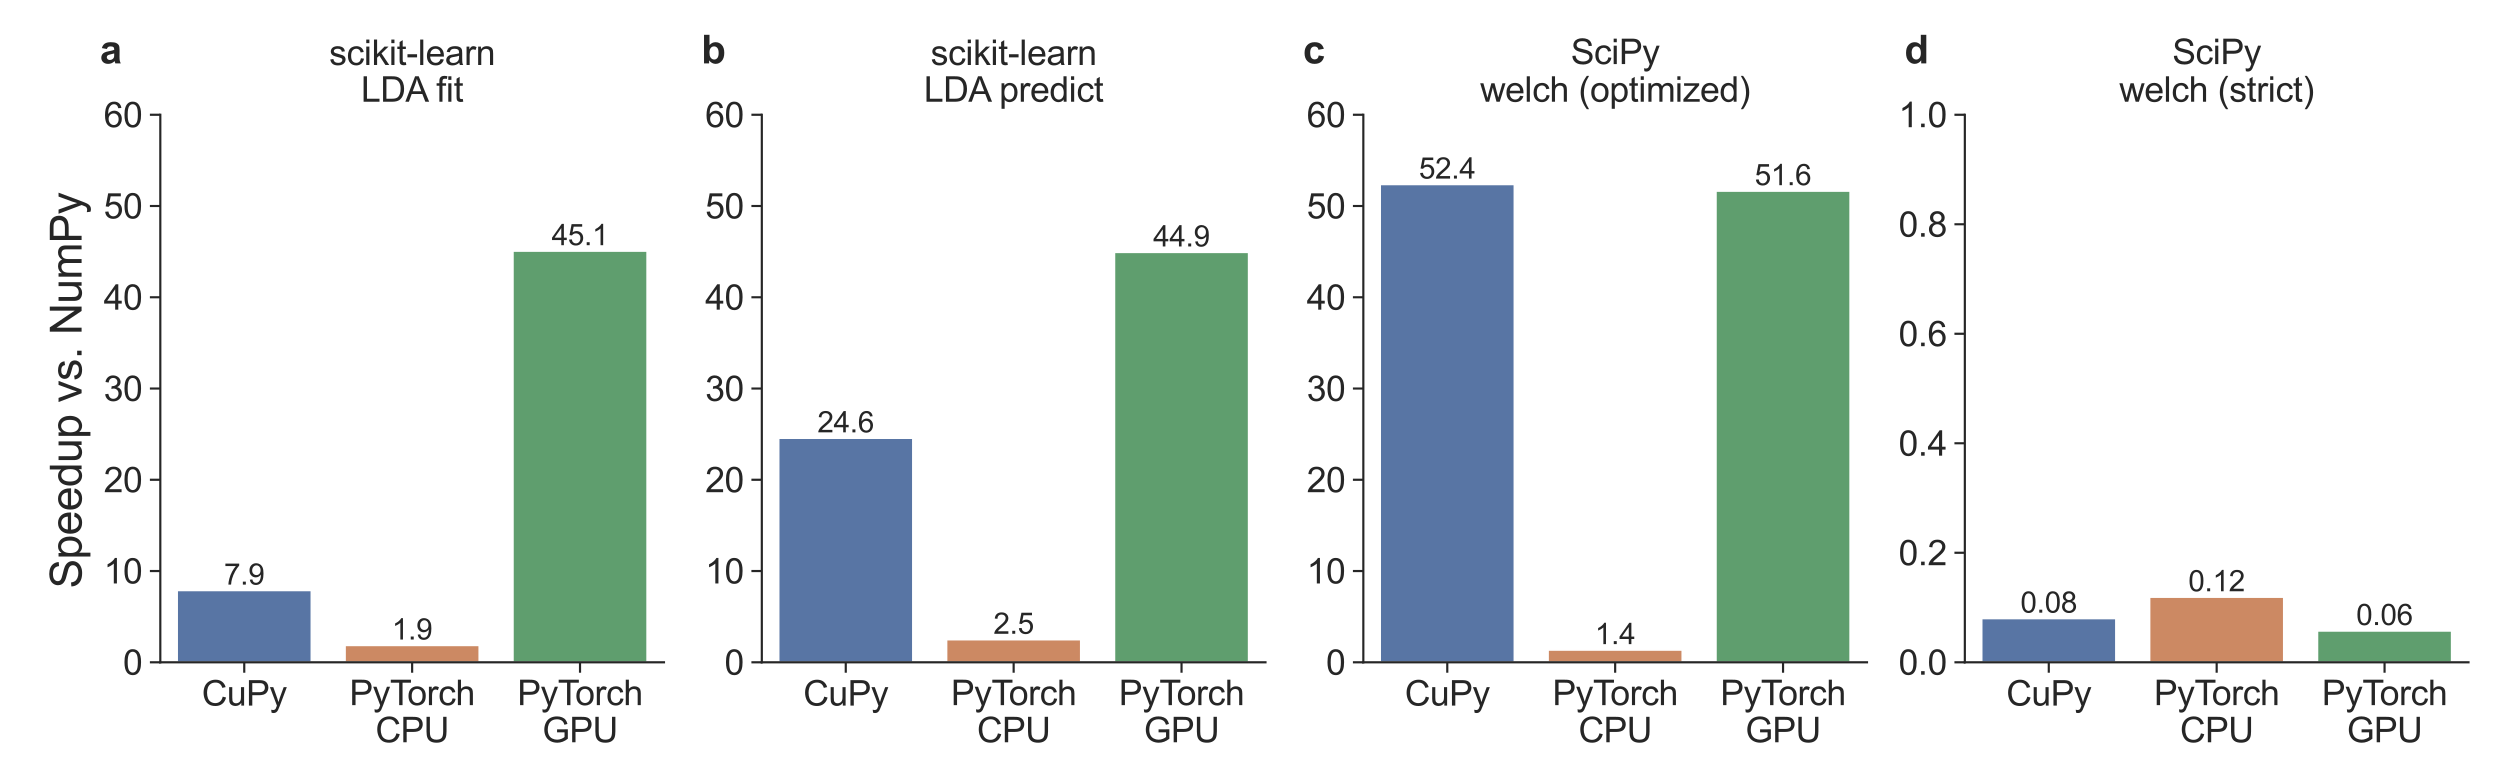 <?xml version="1.0" encoding="utf-8" standalone="no"?>
<!DOCTYPE svg PUBLIC "-//W3C//DTD SVG 1.1//EN"
  "http://www.w3.org/Graphics/SVG/1.1/DTD/svg11.dtd">
<svg xmlns:xlink="http://www.w3.org/1999/xlink" width="1152pt" height="360pt" viewBox="0 0 1152 360" xmlns="http://www.w3.org/2000/svg" version="1.1">
 <defs>
  <style type="text/css">*{stroke-linejoin: round; stroke-linecap: butt}</style>
 </defs>
 <g id="figure_1">
  <g id="patch_1">
   <path d="M 0 360 
L 1152 360 
L 1152 0 
L 0 0 
z
" style="fill: #ffffff"/>
  </g>
  <g id="axes_1">
   <g id="patch_2">
    <path d="M 73.87 305.181 
L 305.956 305.181 
L 305.956 52.879 
L 73.87 52.879 
z
" style="fill: #ffffff"/>
   </g>
   <g id="matplotlib.axis_1">
    <g id="xtick_1">
     <g id="line2d_1">
      <defs>
       <path id="ma6ff793415" d="M 0 0 
L 0 4.8 
" style="stroke: #262626"/>
      </defs>
      <g>
       <use xlink:href="#ma6ff793415" x="112.551" y="305.181" style="fill: #262626; stroke: #262626"/>
      </g>
     </g>
     <g id="text_1">
      <!-- CuPy -->
      <g style="fill: #262626" transform="translate(92.989 325.128) scale(0.16 -0.16)">
       <defs>
        <path id="ArialMT-43" d="M 3763 1606 
L 4369 1453 
Q 4178 706 3683 314 
Q 3188 -78 2472 -78 
Q 1731 -78 1267 223 
Q 803 525 561 1097 
Q 319 1669 319 2325 
Q 319 3041 592 3573 
Q 866 4106 1370 4382 
Q 1875 4659 2481 4659 
Q 3169 4659 3637 4309 
Q 4106 3959 4291 3325 
L 3694 3184 
Q 3534 3684 3231 3912 
Q 2928 4141 2469 4141 
Q 1941 4141 1586 3887 
Q 1231 3634 1087 3207 
Q 944 2781 944 2328 
Q 944 1744 1114 1308 
Q 1284 872 1643 656 
Q 2003 441 2422 441 
Q 2931 441 3284 734 
Q 3638 1028 3763 1606 
z
" transform="scale(0.016)"/>
        <path id="ArialMT-75" d="M 2597 0 
L 2597 488 
Q 2209 -75 1544 -75 
Q 1250 -75 995 37 
Q 741 150 617 320 
Q 494 491 444 738 
Q 409 903 409 1263 
L 409 3319 
L 972 3319 
L 972 1478 
Q 972 1038 1006 884 
Q 1059 663 1231 536 
Q 1403 409 1656 409 
Q 1909 409 2131 539 
Q 2353 669 2445 892 
Q 2538 1116 2538 1541 
L 2538 3319 
L 3100 3319 
L 3100 0 
L 2597 0 
z
" transform="scale(0.016)"/>
        <path id="ArialMT-50" d="M 494 0 
L 494 4581 
L 2222 4581 
Q 2678 4581 2919 4538 
Q 3256 4481 3484 4323 
Q 3713 4166 3852 3881 
Q 3991 3597 3991 3256 
Q 3991 2672 3619 2267 
Q 3247 1863 2275 1863 
L 1100 1863 
L 1100 0 
L 494 0 
z
M 1100 2403 
L 2284 2403 
Q 2872 2403 3119 2622 
Q 3366 2841 3366 3238 
Q 3366 3525 3220 3729 
Q 3075 3934 2838 4000 
Q 2684 4041 2272 4041 
L 1100 4041 
L 1100 2403 
z
" transform="scale(0.016)"/>
        <path id="ArialMT-79" d="M 397 -1278 
L 334 -750 
Q 519 -800 656 -800 
Q 844 -800 956 -737 
Q 1069 -675 1141 -563 
Q 1194 -478 1313 -144 
Q 1328 -97 1363 -6 
L 103 3319 
L 709 3319 
L 1400 1397 
Q 1534 1031 1641 628 
Q 1738 1016 1872 1384 
L 2581 3319 
L 3144 3319 
L 1881 -56 
Q 1678 -603 1566 -809 
Q 1416 -1088 1222 -1217 
Q 1028 -1347 759 -1347 
Q 597 -1347 397 -1278 
z
" transform="scale(0.016)"/>
       </defs>
       <use xlink:href="#ArialMT-43"/>
       <use xlink:href="#ArialMT-75" x="72.217"/>
       <use xlink:href="#ArialMT-50" x="127.832"/>
       <use xlink:href="#ArialMT-79" x="194.531"/>
      </g>
     </g>
    </g>
    <g id="xtick_2">
     <g id="line2d_2">
      <g>
       <use xlink:href="#ma6ff793415" x="189.913" y="305.181" style="fill: #262626; stroke: #262626"/>
      </g>
     </g>
     <g id="text_2">
      <!-- PyTorch -->
      <g style="fill: #262626" transform="translate(161.02 324.933) scale(0.16 -0.16)">
       <defs>
        <path id="ArialMT-54" d="M 1659 0 
L 1659 4041 
L 150 4041 
L 150 4581 
L 3781 4581 
L 3781 4041 
L 2266 4041 
L 2266 0 
L 1659 0 
z
" transform="scale(0.016)"/>
        <path id="ArialMT-6f" d="M 213 1659 
Q 213 2581 725 3025 
Q 1153 3394 1769 3394 
Q 2453 3394 2887 2945 
Q 3322 2497 3322 1706 
Q 3322 1066 3130 698 
Q 2938 331 2570 128 
Q 2203 -75 1769 -75 
Q 1072 -75 642 372 
Q 213 819 213 1659 
z
M 791 1659 
Q 791 1022 1069 705 
Q 1347 388 1769 388 
Q 2188 388 2466 706 
Q 2744 1025 2744 1678 
Q 2744 2294 2464 2611 
Q 2184 2928 1769 2928 
Q 1347 2928 1069 2612 
Q 791 2297 791 1659 
z
" transform="scale(0.016)"/>
        <path id="ArialMT-72" d="M 416 0 
L 416 3319 
L 922 3319 
L 922 2816 
Q 1116 3169 1280 3281 
Q 1444 3394 1641 3394 
Q 1925 3394 2219 3213 
L 2025 2691 
Q 1819 2813 1613 2813 
Q 1428 2813 1281 2702 
Q 1134 2591 1072 2394 
Q 978 2094 978 1738 
L 978 0 
L 416 0 
z
" transform="scale(0.016)"/>
        <path id="ArialMT-63" d="M 2588 1216 
L 3141 1144 
Q 3050 572 2676 248 
Q 2303 -75 1759 -75 
Q 1078 -75 664 370 
Q 250 816 250 1647 
Q 250 2184 428 2587 
Q 606 2991 970 3192 
Q 1334 3394 1763 3394 
Q 2303 3394 2647 3120 
Q 2991 2847 3088 2344 
L 2541 2259 
Q 2463 2594 2264 2762 
Q 2066 2931 1784 2931 
Q 1359 2931 1093 2626 
Q 828 2322 828 1663 
Q 828 994 1084 691 
Q 1341 388 1753 388 
Q 2084 388 2306 591 
Q 2528 794 2588 1216 
z
" transform="scale(0.016)"/>
        <path id="ArialMT-68" d="M 422 0 
L 422 4581 
L 984 4581 
L 984 2938 
Q 1378 3394 1978 3394 
Q 2347 3394 2619 3248 
Q 2891 3103 3008 2847 
Q 3125 2591 3125 2103 
L 3125 0 
L 2563 0 
L 2563 2103 
Q 2563 2525 2380 2717 
Q 2197 2909 1863 2909 
Q 1613 2909 1392 2779 
Q 1172 2650 1078 2428 
Q 984 2206 984 1816 
L 984 0 
L 422 0 
z
" transform="scale(0.016)"/>
       </defs>
       <use xlink:href="#ArialMT-50"/>
       <use xlink:href="#ArialMT-79" x="66.699"/>
       <use xlink:href="#ArialMT-54" x="116.699"/>
       <use xlink:href="#ArialMT-6f" x="166.658"/>
       <use xlink:href="#ArialMT-72" x="222.273"/>
       <use xlink:href="#ArialMT-63" x="255.574"/>
       <use xlink:href="#ArialMT-68" x="305.574"/>
      </g>
      <!-- CPU -->
      <g style="fill: #262626" transform="translate(173.022 342.044) scale(0.16 -0.16)">
       <defs>
        <path id="ArialMT-55" d="M 3500 4581 
L 4106 4581 
L 4106 1934 
Q 4106 1244 3950 837 
Q 3794 431 3386 176 
Q 2978 -78 2316 -78 
Q 1672 -78 1262 144 
Q 853 366 678 786 
Q 503 1206 503 1934 
L 503 4581 
L 1109 4581 
L 1109 1938 
Q 1109 1341 1220 1058 
Q 1331 775 1601 622 
Q 1872 469 2263 469 
Q 2931 469 3215 772 
Q 3500 1075 3500 1938 
L 3500 4581 
z
" transform="scale(0.016)"/>
       </defs>
       <use xlink:href="#ArialMT-43"/>
       <use xlink:href="#ArialMT-50" x="72.217"/>
       <use xlink:href="#ArialMT-55" x="138.916"/>
      </g>
     </g>
    </g>
    <g id="xtick_3">
     <g id="line2d_3">
      <g>
       <use xlink:href="#ma6ff793415" x="267.275" y="305.181" style="fill: #262626; stroke: #262626"/>
      </g>
     </g>
     <g id="text_3">
      <!-- PyTorch -->
      <g style="fill: #262626" transform="translate(238.382 324.933) scale(0.16 -0.16)">
       <use xlink:href="#ArialMT-50"/>
       <use xlink:href="#ArialMT-79" x="66.699"/>
       <use xlink:href="#ArialMT-54" x="116.699"/>
       <use xlink:href="#ArialMT-6f" x="166.658"/>
       <use xlink:href="#ArialMT-72" x="222.273"/>
       <use xlink:href="#ArialMT-63" x="255.574"/>
       <use xlink:href="#ArialMT-68" x="305.574"/>
      </g>
      <!-- GPU -->
      <g style="fill: #262626" transform="translate(249.939 342.044) scale(0.16 -0.16)">
       <defs>
        <path id="ArialMT-47" d="M 2638 1797 
L 2638 2334 
L 4578 2338 
L 4578 638 
Q 4131 281 3656 101 
Q 3181 -78 2681 -78 
Q 2006 -78 1454 211 
Q 903 500 622 1047 
Q 341 1594 341 2269 
Q 341 2938 620 3517 
Q 900 4097 1425 4378 
Q 1950 4659 2634 4659 
Q 3131 4659 3532 4498 
Q 3934 4338 4162 4050 
Q 4391 3763 4509 3300 
L 3963 3150 
Q 3859 3500 3706 3700 
Q 3553 3900 3268 4020 
Q 2984 4141 2638 4141 
Q 2222 4141 1919 4014 
Q 1616 3888 1430 3681 
Q 1244 3475 1141 3228 
Q 966 2803 966 2306 
Q 966 1694 1177 1281 
Q 1388 869 1791 669 
Q 2194 469 2647 469 
Q 3041 469 3416 620 
Q 3791 772 3984 944 
L 3984 1797 
L 2638 1797 
z
" transform="scale(0.016)"/>
       </defs>
       <use xlink:href="#ArialMT-47"/>
       <use xlink:href="#ArialMT-50" x="77.783"/>
       <use xlink:href="#ArialMT-55" x="144.482"/>
      </g>
     </g>
    </g>
   </g>
   <g id="matplotlib.axis_2">
    <g id="ytick_1">
     <g id="line2d_4">
      <defs>
       <path id="m7ff0bc627f" d="M 0 0 
L -4.8 0 
" style="stroke: #262626"/>
      </defs>
      <g>
       <use xlink:href="#m7ff0bc627f" x="73.87" y="305.181" style="fill: #262626; stroke: #262626"/>
      </g>
     </g>
     <g id="text_4">
      <!-- 0 -->
      <g style="fill: #262626" transform="translate(56.673 310.907) scale(0.16 -0.16)">
       <defs>
        <path id="ArialMT-30" d="M 266 2259 
Q 266 3072 433 3567 
Q 600 4063 929 4331 
Q 1259 4600 1759 4600 
Q 2128 4600 2406 4451 
Q 2684 4303 2865 4023 
Q 3047 3744 3150 3342 
Q 3253 2941 3253 2259 
Q 3253 1453 3087 958 
Q 2922 463 2592 192 
Q 2263 -78 1759 -78 
Q 1097 -78 719 397 
Q 266 969 266 2259 
z
M 844 2259 
Q 844 1131 1108 757 
Q 1372 384 1759 384 
Q 2147 384 2411 759 
Q 2675 1134 2675 2259 
Q 2675 3391 2411 3762 
Q 2147 4134 1753 4134 
Q 1366 4134 1134 3806 
Q 844 3388 844 2259 
z
" transform="scale(0.016)"/>
       </defs>
       <use xlink:href="#ArialMT-30"/>
      </g>
     </g>
    </g>
    <g id="ytick_2">
     <g id="line2d_5">
      <g>
       <use xlink:href="#m7ff0bc627f" x="73.87" y="263.131" style="fill: #262626; stroke: #262626"/>
      </g>
     </g>
     <g id="text_5">
      <!-- 10 -->
      <g style="fill: #262626" transform="translate(47.775 268.857) scale(0.16 -0.16)">
       <defs>
        <path id="ArialMT-31" d="M 2384 0 
L 1822 0 
L 1822 3584 
Q 1619 3391 1289 3197 
Q 959 3003 697 2906 
L 697 3450 
Q 1169 3672 1522 3987 
Q 1875 4303 2022 4600 
L 2384 4600 
L 2384 0 
z
" transform="scale(0.016)"/>
       </defs>
       <use xlink:href="#ArialMT-31"/>
       <use xlink:href="#ArialMT-30" x="55.615"/>
      </g>
     </g>
    </g>
    <g id="ytick_3">
     <g id="line2d_6">
      <g>
       <use xlink:href="#m7ff0bc627f" x="73.87" y="221.08" style="fill: #262626; stroke: #262626"/>
      </g>
     </g>
     <g id="text_6">
      <!-- 20 -->
      <g style="fill: #262626" transform="translate(47.775 226.807) scale(0.16 -0.16)">
       <defs>
        <path id="ArialMT-32" d="M 3222 541 
L 3222 0 
L 194 0 
Q 188 203 259 391 
Q 375 700 629 1000 
Q 884 1300 1366 1694 
Q 2113 2306 2375 2664 
Q 2638 3022 2638 3341 
Q 2638 3675 2398 3904 
Q 2159 4134 1775 4134 
Q 1369 4134 1125 3890 
Q 881 3647 878 3216 
L 300 3275 
Q 359 3922 746 4261 
Q 1134 4600 1788 4600 
Q 2447 4600 2831 4234 
Q 3216 3869 3216 3328 
Q 3216 3053 3103 2787 
Q 2991 2522 2730 2228 
Q 2469 1934 1863 1422 
Q 1356 997 1212 845 
Q 1069 694 975 541 
L 3222 541 
z
" transform="scale(0.016)"/>
       </defs>
       <use xlink:href="#ArialMT-32"/>
       <use xlink:href="#ArialMT-30" x="55.615"/>
      </g>
     </g>
    </g>
    <g id="ytick_4">
     <g id="line2d_7">
      <g>
       <use xlink:href="#m7ff0bc627f" x="73.87" y="179.03" style="fill: #262626; stroke: #262626"/>
      </g>
     </g>
     <g id="text_7">
      <!-- 30 -->
      <g style="fill: #262626" transform="translate(47.775 184.756) scale(0.16 -0.16)">
       <defs>
        <path id="ArialMT-33" d="M 269 1209 
L 831 1284 
Q 928 806 1161 595 
Q 1394 384 1728 384 
Q 2125 384 2398 659 
Q 2672 934 2672 1341 
Q 2672 1728 2419 1979 
Q 2166 2231 1775 2231 
Q 1616 2231 1378 2169 
L 1441 2663 
Q 1497 2656 1531 2656 
Q 1891 2656 2178 2843 
Q 2466 3031 2466 3422 
Q 2466 3731 2256 3934 
Q 2047 4138 1716 4138 
Q 1388 4138 1169 3931 
Q 950 3725 888 3313 
L 325 3413 
Q 428 3978 793 4289 
Q 1159 4600 1703 4600 
Q 2078 4600 2393 4439 
Q 2709 4278 2876 4000 
Q 3044 3722 3044 3409 
Q 3044 3113 2884 2869 
Q 2725 2625 2413 2481 
Q 2819 2388 3044 2092 
Q 3269 1797 3269 1353 
Q 3269 753 2831 336 
Q 2394 -81 1725 -81 
Q 1122 -81 723 278 
Q 325 638 269 1209 
z
" transform="scale(0.016)"/>
       </defs>
       <use xlink:href="#ArialMT-33"/>
       <use xlink:href="#ArialMT-30" x="55.615"/>
      </g>
     </g>
    </g>
    <g id="ytick_5">
     <g id="line2d_8">
      <g>
       <use xlink:href="#m7ff0bc627f" x="73.87" y="136.98" style="fill: #262626; stroke: #262626"/>
      </g>
     </g>
     <g id="text_8">
      <!-- 40 -->
      <g style="fill: #262626" transform="translate(47.775 142.706) scale(0.16 -0.16)">
       <defs>
        <path id="ArialMT-34" d="M 2069 0 
L 2069 1097 
L 81 1097 
L 81 1613 
L 2172 4581 
L 2631 4581 
L 2631 1613 
L 3250 1613 
L 3250 1097 
L 2631 1097 
L 2631 0 
L 2069 0 
z
M 2069 1613 
L 2069 3678 
L 634 1613 
L 2069 1613 
z
" transform="scale(0.016)"/>
       </defs>
       <use xlink:href="#ArialMT-34"/>
       <use xlink:href="#ArialMT-30" x="55.615"/>
      </g>
     </g>
    </g>
    <g id="ytick_6">
     <g id="line2d_9">
      <g>
       <use xlink:href="#m7ff0bc627f" x="73.87" y="94.929" style="fill: #262626; stroke: #262626"/>
      </g>
     </g>
     <g id="text_9">
      <!-- 50 -->
      <g style="fill: #262626" transform="translate(47.775 100.656) scale(0.16 -0.16)">
       <defs>
        <path id="ArialMT-35" d="M 266 1200 
L 856 1250 
Q 922 819 1161 601 
Q 1400 384 1738 384 
Q 2144 384 2425 690 
Q 2706 997 2706 1503 
Q 2706 1984 2436 2262 
Q 2166 2541 1728 2541 
Q 1456 2541 1237 2417 
Q 1019 2294 894 2097 
L 366 2166 
L 809 4519 
L 3088 4519 
L 3088 3981 
L 1259 3981 
L 1013 2750 
Q 1425 3038 1878 3038 
Q 2478 3038 2890 2622 
Q 3303 2206 3303 1553 
Q 3303 931 2941 478 
Q 2500 -78 1738 -78 
Q 1113 -78 717 272 
Q 322 622 266 1200 
z
" transform="scale(0.016)"/>
       </defs>
       <use xlink:href="#ArialMT-35"/>
       <use xlink:href="#ArialMT-30" x="55.615"/>
      </g>
     </g>
    </g>
    <g id="ytick_7">
     <g id="line2d_10">
      <g>
       <use xlink:href="#m7ff0bc627f" x="73.87" y="52.879" style="fill: #262626; stroke: #262626"/>
      </g>
     </g>
     <g id="text_10">
      <!-- 60 -->
      <g style="fill: #262626" transform="translate(47.775 58.605) scale(0.16 -0.16)">
       <defs>
        <path id="ArialMT-36" d="M 3184 3459 
L 2625 3416 
Q 2550 3747 2413 3897 
Q 2184 4138 1850 4138 
Q 1581 4138 1378 3988 
Q 1113 3794 959 3422 
Q 806 3050 800 2363 
Q 1003 2672 1297 2822 
Q 1591 2972 1913 2972 
Q 2475 2972 2870 2558 
Q 3266 2144 3266 1488 
Q 3266 1056 3080 686 
Q 2894 316 2569 119 
Q 2244 -78 1831 -78 
Q 1128 -78 684 439 
Q 241 956 241 2144 
Q 241 3472 731 4075 
Q 1159 4600 1884 4600 
Q 2425 4600 2770 4297 
Q 3116 3994 3184 3459 
z
M 888 1484 
Q 888 1194 1011 928 
Q 1134 663 1356 523 
Q 1578 384 1822 384 
Q 2178 384 2434 671 
Q 2691 959 2691 1453 
Q 2691 1928 2437 2201 
Q 2184 2475 1800 2475 
Q 1419 2475 1153 2201 
Q 888 1928 888 1484 
z
" transform="scale(0.016)"/>
       </defs>
       <use xlink:href="#ArialMT-36"/>
       <use xlink:href="#ArialMT-30" x="55.615"/>
      </g>
     </g>
    </g>
   </g>
   <g id="patch_3">
    <path d="M 81.607 305.181 
L 143.496 305.181 
L 143.496 272.059 
L 81.607 272.059 
z
" clip-path="url(#pe553778700)" style="fill: #5875a4; stroke: #ffffff; stroke-width: 0.8; stroke-linejoin: miter"/>
   </g>
   <g id="patch_4">
    <path d="M 158.969 305.181 
L 220.858 305.181 
L 220.858 297.357 
L 158.969 297.357 
z
" clip-path="url(#pe553778700)" style="fill: #cc8963; stroke: #ffffff; stroke-width: 0.8; stroke-linejoin: miter"/>
   </g>
   <g id="patch_5">
    <path d="M 236.331 305.181 
L 298.22 305.181 
L 298.22 115.653 
L 236.331 115.653 
z
" clip-path="url(#pe553778700)" style="fill: #5f9e6e; stroke: #ffffff; stroke-width: 0.8; stroke-linejoin: miter"/>
   </g>
   <g id="patch_6">
    <path d="M 73.87 305.181 
L 73.87 52.879 
" style="fill: none; stroke: #262626; stroke-linejoin: miter; stroke-linecap: square"/>
   </g>
   <g id="patch_7">
    <path d="M 73.87 305.181 
L 305.956 305.181 
" style="fill: none; stroke: #262626; stroke-linejoin: miter; stroke-linecap: square"/>
   </g>
   <g id="text_11">
    <!-- 7.9 -->
    <g style="fill: #262626" transform="translate(103.211 269.388) scale(0.134 -0.134)">
     <defs>
      <path id="ArialMT-37" d="M 303 3981 
L 303 4522 
L 3269 4522 
L 3269 4084 
Q 2831 3619 2401 2847 
Q 1972 2075 1738 1259 
Q 1569 684 1522 0 
L 944 0 
Q 953 541 1156 1306 
Q 1359 2072 1739 2783 
Q 2119 3494 2547 3981 
L 303 3981 
z
" transform="scale(0.016)"/>
      <path id="ArialMT-2e" d="M 581 0 
L 581 641 
L 1222 641 
L 1222 0 
L 581 0 
z
" transform="scale(0.016)"/>
      <path id="ArialMT-39" d="M 350 1059 
L 891 1109 
Q 959 728 1153 556 
Q 1347 384 1650 384 
Q 1909 384 2104 503 
Q 2300 622 2425 820 
Q 2550 1019 2634 1356 
Q 2719 1694 2719 2044 
Q 2719 2081 2716 2156 
Q 2547 1888 2255 1720 
Q 1963 1553 1622 1553 
Q 1053 1553 659 1965 
Q 266 2378 266 3053 
Q 266 3750 677 4175 
Q 1088 4600 1706 4600 
Q 2153 4600 2523 4359 
Q 2894 4119 3086 3673 
Q 3278 3228 3278 2384 
Q 3278 1506 3087 986 
Q 2897 466 2520 194 
Q 2144 -78 1638 -78 
Q 1100 -78 759 220 
Q 419 519 350 1059 
z
M 2653 3081 
Q 2653 3566 2395 3850 
Q 2138 4134 1775 4134 
Q 1400 4134 1122 3828 
Q 844 3522 844 3034 
Q 844 2597 1108 2323 
Q 1372 2050 1759 2050 
Q 2150 2050 2401 2323 
Q 2653 2597 2653 3081 
z
" transform="scale(0.016)"/>
     </defs>
     <use xlink:href="#ArialMT-37"/>
     <use xlink:href="#ArialMT-2e" x="55.615"/>
     <use xlink:href="#ArialMT-39" x="83.398"/>
    </g>
   </g>
   <g id="text_12">
    <!-- 1.9 -->
    <g style="fill: #262626" transform="translate(180.573 294.685) scale(0.134 -0.134)">
     <use xlink:href="#ArialMT-31"/>
     <use xlink:href="#ArialMT-2e" x="55.615"/>
     <use xlink:href="#ArialMT-39" x="83.398"/>
    </g>
   </g>
   <g id="text_13">
    <!-- 45.1 -->
    <g style="fill: #262626" transform="translate(254.198 112.982) scale(0.134 -0.134)">
     <use xlink:href="#ArialMT-34"/>
     <use xlink:href="#ArialMT-35" x="55.615"/>
     <use xlink:href="#ArialMT-2e" x="111.23"/>
     <use xlink:href="#ArialMT-31" x="139.014"/>
    </g>
   </g>
   <g id="text_14">
    <!-- scikit-learn -->
    <g style="fill: #262626" transform="translate(151.685 29.956) scale(0.16 -0.16)">
     <defs>
      <path id="ArialMT-73" d="M 197 991 
L 753 1078 
Q 800 744 1014 566 
Q 1228 388 1613 388 
Q 2000 388 2187 545 
Q 2375 703 2375 916 
Q 2375 1106 2209 1216 
Q 2094 1291 1634 1406 
Q 1016 1563 777 1677 
Q 538 1791 414 1992 
Q 291 2194 291 2438 
Q 291 2659 392 2848 
Q 494 3038 669 3163 
Q 800 3259 1026 3326 
Q 1253 3394 1513 3394 
Q 1903 3394 2198 3281 
Q 2494 3169 2634 2976 
Q 2775 2784 2828 2463 
L 2278 2388 
Q 2241 2644 2061 2787 
Q 1881 2931 1553 2931 
Q 1166 2931 1000 2803 
Q 834 2675 834 2503 
Q 834 2394 903 2306 
Q 972 2216 1119 2156 
Q 1203 2125 1616 2013 
Q 2213 1853 2448 1751 
Q 2684 1650 2818 1456 
Q 2953 1263 2953 975 
Q 2953 694 2789 445 
Q 2625 197 2315 61 
Q 2006 -75 1616 -75 
Q 969 -75 630 194 
Q 291 463 197 991 
z
" transform="scale(0.016)"/>
      <path id="ArialMT-69" d="M 425 3934 
L 425 4581 
L 988 4581 
L 988 3934 
L 425 3934 
z
M 425 0 
L 425 3319 
L 988 3319 
L 988 0 
L 425 0 
z
" transform="scale(0.016)"/>
      <path id="ArialMT-6b" d="M 425 0 
L 425 4581 
L 988 4581 
L 988 1969 
L 2319 3319 
L 3047 3319 
L 1778 2088 
L 3175 0 
L 2481 0 
L 1384 1697 
L 988 1316 
L 988 0 
L 425 0 
z
" transform="scale(0.016)"/>
      <path id="ArialMT-74" d="M 1650 503 
L 1731 6 
Q 1494 -44 1306 -44 
Q 1000 -44 831 53 
Q 663 150 594 308 
Q 525 466 525 972 
L 525 2881 
L 113 2881 
L 113 3319 
L 525 3319 
L 525 4141 
L 1084 4478 
L 1084 3319 
L 1650 3319 
L 1650 2881 
L 1084 2881 
L 1084 941 
Q 1084 700 1114 631 
Q 1144 563 1211 522 
Q 1278 481 1403 481 
Q 1497 481 1650 503 
z
" transform="scale(0.016)"/>
      <path id="ArialMT-2d" d="M 203 1375 
L 203 1941 
L 1931 1941 
L 1931 1375 
L 203 1375 
z
" transform="scale(0.016)"/>
      <path id="ArialMT-6c" d="M 409 0 
L 409 4581 
L 972 4581 
L 972 0 
L 409 0 
z
" transform="scale(0.016)"/>
      <path id="ArialMT-65" d="M 2694 1069 
L 3275 997 
Q 3138 488 2766 206 
Q 2394 -75 1816 -75 
Q 1088 -75 661 373 
Q 234 822 234 1631 
Q 234 2469 665 2931 
Q 1097 3394 1784 3394 
Q 2450 3394 2872 2941 
Q 3294 2488 3294 1666 
Q 3294 1616 3291 1516 
L 816 1516 
Q 847 969 1125 678 
Q 1403 388 1819 388 
Q 2128 388 2347 550 
Q 2566 713 2694 1069 
z
M 847 1978 
L 2700 1978 
Q 2663 2397 2488 2606 
Q 2219 2931 1791 2931 
Q 1403 2931 1139 2672 
Q 875 2413 847 1978 
z
" transform="scale(0.016)"/>
      <path id="ArialMT-61" d="M 2588 409 
Q 2275 144 1986 34 
Q 1697 -75 1366 -75 
Q 819 -75 525 192 
Q 231 459 231 875 
Q 231 1119 342 1320 
Q 453 1522 633 1644 
Q 813 1766 1038 1828 
Q 1203 1872 1538 1913 
Q 2219 1994 2541 2106 
Q 2544 2222 2544 2253 
Q 2544 2597 2384 2738 
Q 2169 2928 1744 2928 
Q 1347 2928 1158 2789 
Q 969 2650 878 2297 
L 328 2372 
Q 403 2725 575 2942 
Q 747 3159 1072 3276 
Q 1397 3394 1825 3394 
Q 2250 3394 2515 3294 
Q 2781 3194 2906 3042 
Q 3031 2891 3081 2659 
Q 3109 2516 3109 2141 
L 3109 1391 
Q 3109 606 3145 398 
Q 3181 191 3288 0 
L 2700 0 
Q 2613 175 2588 409 
z
M 2541 1666 
Q 2234 1541 1622 1453 
Q 1275 1403 1131 1340 
Q 988 1278 909 1158 
Q 831 1038 831 891 
Q 831 666 1001 516 
Q 1172 366 1500 366 
Q 1825 366 2078 508 
Q 2331 650 2450 897 
Q 2541 1088 2541 1459 
L 2541 1666 
z
" transform="scale(0.016)"/>
      <path id="ArialMT-6e" d="M 422 0 
L 422 3319 
L 928 3319 
L 928 2847 
Q 1294 3394 1984 3394 
Q 2284 3394 2536 3286 
Q 2788 3178 2913 3003 
Q 3038 2828 3088 2588 
Q 3119 2431 3119 2041 
L 3119 0 
L 2556 0 
L 2556 2019 
Q 2556 2363 2490 2533 
Q 2425 2703 2258 2804 
Q 2091 2906 1866 2906 
Q 1506 2906 1245 2678 
Q 984 2450 984 1813 
L 984 0 
L 422 0 
z
" transform="scale(0.016)"/>
     </defs>
     <use xlink:href="#ArialMT-73"/>
     <use xlink:href="#ArialMT-63" x="50"/>
     <use xlink:href="#ArialMT-69" x="100"/>
     <use xlink:href="#ArialMT-6b" x="122.217"/>
     <use xlink:href="#ArialMT-69" x="172.217"/>
     <use xlink:href="#ArialMT-74" x="194.434"/>
     <use xlink:href="#ArialMT-2d" x="222.217"/>
     <use xlink:href="#ArialMT-6c" x="255.518"/>
     <use xlink:href="#ArialMT-65" x="277.734"/>
     <use xlink:href="#ArialMT-61" x="333.35"/>
     <use xlink:href="#ArialMT-72" x="388.965"/>
     <use xlink:href="#ArialMT-6e" x="422.266"/>
    </g>
    <!-- LDA fit -->
    <g style="fill: #262626" transform="translate(166.346 46.879) scale(0.16 -0.16)">
     <defs>
      <path id="ArialMT-4c" d="M 469 0 
L 469 4581 
L 1075 4581 
L 1075 541 
L 3331 541 
L 3331 0 
L 469 0 
z
" transform="scale(0.016)"/>
      <path id="ArialMT-44" d="M 494 0 
L 494 4581 
L 2072 4581 
Q 2606 4581 2888 4516 
Q 3281 4425 3559 4188 
Q 3922 3881 4101 3404 
Q 4281 2928 4281 2316 
Q 4281 1794 4159 1391 
Q 4038 988 3847 723 
Q 3656 459 3429 307 
Q 3203 156 2883 78 
Q 2563 0 2147 0 
L 494 0 
z
M 1100 541 
L 2078 541 
Q 2531 541 2789 625 
Q 3047 709 3200 863 
Q 3416 1078 3536 1442 
Q 3656 1806 3656 2325 
Q 3656 3044 3420 3430 
Q 3184 3816 2847 3947 
Q 2603 4041 2063 4041 
L 1100 4041 
L 1100 541 
z
" transform="scale(0.016)"/>
      <path id="ArialMT-41" d="M -9 0 
L 1750 4581 
L 2403 4581 
L 4278 0 
L 3588 0 
L 3053 1388 
L 1138 1388 
L 634 0 
L -9 0 
z
M 1313 1881 
L 2866 1881 
L 2388 3150 
Q 2169 3728 2063 4100 
Q 1975 3659 1816 3225 
L 1313 1881 
z
" transform="scale(0.016)"/>
      <path id="ArialMT-20" transform="scale(0.016)"/>
      <path id="ArialMT-66" d="M 556 0 
L 556 2881 
L 59 2881 
L 59 3319 
L 556 3319 
L 556 3672 
Q 556 4006 616 4169 
Q 697 4388 901 4523 
Q 1106 4659 1475 4659 
Q 1713 4659 2000 4603 
L 1916 4113 
Q 1741 4144 1584 4144 
Q 1328 4144 1222 4034 
Q 1116 3925 1116 3625 
L 1116 3319 
L 1763 3319 
L 1763 2881 
L 1116 2881 
L 1116 0 
L 556 0 
z
" transform="scale(0.016)"/>
     </defs>
     <use xlink:href="#ArialMT-4c"/>
     <use xlink:href="#ArialMT-44" x="55.615"/>
     <use xlink:href="#ArialMT-41" x="127.832"/>
     <use xlink:href="#ArialMT-20" x="189.031"/>
     <use xlink:href="#ArialMT-66" x="216.814"/>
     <use xlink:href="#ArialMT-69" x="244.598"/>
     <use xlink:href="#ArialMT-74" x="266.814"/>
    </g>
   </g>
   <g id="text_15">
    <!-- a -->
    <g style="fill: #262626" transform="translate(46.02 29.218) scale(0.18 -0.18)">
     <defs>
      <path id="Arial-BoldMT-61" d="M 1116 2306 
L 319 2450 
Q 453 2931 781 3162 
Q 1109 3394 1756 3394 
Q 2344 3394 2631 3255 
Q 2919 3116 3036 2902 
Q 3153 2688 3153 2116 
L 3144 1091 
Q 3144 653 3186 445 
Q 3228 238 3344 0 
L 2475 0 
Q 2441 88 2391 259 
Q 2369 338 2359 363 
Q 2134 144 1878 34 
Q 1622 -75 1331 -75 
Q 819 -75 523 203 
Q 228 481 228 906 
Q 228 1188 362 1408 
Q 497 1628 739 1745 
Q 981 1863 1438 1950 
Q 2053 2066 2291 2166 
L 2291 2253 
Q 2291 2506 2166 2614 
Q 2041 2722 1694 2722 
Q 1459 2722 1328 2630 
Q 1197 2538 1116 2306 
z
M 2291 1594 
Q 2122 1538 1756 1459 
Q 1391 1381 1278 1306 
Q 1106 1184 1106 997 
Q 1106 813 1243 678 
Q 1381 544 1594 544 
Q 1831 544 2047 700 
Q 2206 819 2256 991 
Q 2291 1103 2291 1419 
L 2291 1594 
z
" transform="scale(0.016)"/>
     </defs>
     <use xlink:href="#Arial-BoldMT-61"/>
    </g>
   </g>
  </g>
  <g id="axes_2">
   <g id="patch_8">
    <path d="M 351.047 305.181 
L 583.133 305.181 
L 583.133 52.879 
L 351.047 52.879 
z
" style="fill: #ffffff"/>
   </g>
   <g id="matplotlib.axis_3">
    <g id="xtick_4">
     <g id="line2d_11">
      <g>
       <use xlink:href="#ma6ff793415" x="389.728" y="305.181" style="fill: #262626; stroke: #262626"/>
      </g>
     </g>
     <g id="text_16">
      <!-- CuPy -->
      <g style="fill: #262626" transform="translate(370.165 325.128) scale(0.16 -0.16)">
       <use xlink:href="#ArialMT-43"/>
       <use xlink:href="#ArialMT-75" x="72.217"/>
       <use xlink:href="#ArialMT-50" x="127.832"/>
       <use xlink:href="#ArialMT-79" x="194.531"/>
      </g>
     </g>
    </g>
    <g id="xtick_5">
     <g id="line2d_12">
      <g>
       <use xlink:href="#ma6ff793415" x="467.09" y="305.181" style="fill: #262626; stroke: #262626"/>
      </g>
     </g>
     <g id="text_17">
      <!-- PyTorch -->
      <g style="fill: #262626" transform="translate(438.196 324.933) scale(0.16 -0.16)">
       <use xlink:href="#ArialMT-50"/>
       <use xlink:href="#ArialMT-79" x="66.699"/>
       <use xlink:href="#ArialMT-54" x="116.699"/>
       <use xlink:href="#ArialMT-6f" x="166.658"/>
       <use xlink:href="#ArialMT-72" x="222.273"/>
       <use xlink:href="#ArialMT-63" x="255.574"/>
       <use xlink:href="#ArialMT-68" x="305.574"/>
      </g>
      <!-- CPU -->
      <g style="fill: #262626" transform="translate(450.198 342.044) scale(0.16 -0.16)">
       <use xlink:href="#ArialMT-43"/>
       <use xlink:href="#ArialMT-50" x="72.217"/>
       <use xlink:href="#ArialMT-55" x="138.916"/>
      </g>
     </g>
    </g>
    <g id="xtick_6">
     <g id="line2d_13">
      <g>
       <use xlink:href="#ma6ff793415" x="544.452" y="305.181" style="fill: #262626; stroke: #262626"/>
      </g>
     </g>
     <g id="text_18">
      <!-- PyTorch -->
      <g style="fill: #262626" transform="translate(515.558 324.933) scale(0.16 -0.16)">
       <use xlink:href="#ArialMT-50"/>
       <use xlink:href="#ArialMT-79" x="66.699"/>
       <use xlink:href="#ArialMT-54" x="116.699"/>
       <use xlink:href="#ArialMT-6f" x="166.658"/>
       <use xlink:href="#ArialMT-72" x="222.273"/>
       <use xlink:href="#ArialMT-63" x="255.574"/>
       <use xlink:href="#ArialMT-68" x="305.574"/>
      </g>
      <!-- GPU -->
      <g style="fill: #262626" transform="translate(527.115 342.044) scale(0.16 -0.16)">
       <use xlink:href="#ArialMT-47"/>
       <use xlink:href="#ArialMT-50" x="77.783"/>
       <use xlink:href="#ArialMT-55" x="144.482"/>
      </g>
     </g>
    </g>
   </g>
   <g id="matplotlib.axis_4">
    <g id="ytick_8">
     <g id="line2d_14">
      <g>
       <use xlink:href="#m7ff0bc627f" x="351.047" y="305.181" style="fill: #262626; stroke: #262626"/>
      </g>
     </g>
     <g id="text_19">
      <!-- 0 -->
      <g style="fill: #262626" transform="translate(333.849 310.907) scale(0.16 -0.16)">
       <use xlink:href="#ArialMT-30"/>
      </g>
     </g>
    </g>
    <g id="ytick_9">
     <g id="line2d_15">
      <g>
       <use xlink:href="#m7ff0bc627f" x="351.047" y="263.131" style="fill: #262626; stroke: #262626"/>
      </g>
     </g>
     <g id="text_20">
      <!-- 10 -->
      <g style="fill: #262626" transform="translate(324.952 268.857) scale(0.16 -0.16)">
       <use xlink:href="#ArialMT-31"/>
       <use xlink:href="#ArialMT-30" x="55.615"/>
      </g>
     </g>
    </g>
    <g id="ytick_10">
     <g id="line2d_16">
      <g>
       <use xlink:href="#m7ff0bc627f" x="351.047" y="221.08" style="fill: #262626; stroke: #262626"/>
      </g>
     </g>
     <g id="text_21">
      <!-- 20 -->
      <g style="fill: #262626" transform="translate(324.952 226.807) scale(0.16 -0.16)">
       <use xlink:href="#ArialMT-32"/>
       <use xlink:href="#ArialMT-30" x="55.615"/>
      </g>
     </g>
    </g>
    <g id="ytick_11">
     <g id="line2d_17">
      <g>
       <use xlink:href="#m7ff0bc627f" x="351.047" y="179.03" style="fill: #262626; stroke: #262626"/>
      </g>
     </g>
     <g id="text_22">
      <!-- 30 -->
      <g style="fill: #262626" transform="translate(324.952 184.756) scale(0.16 -0.16)">
       <use xlink:href="#ArialMT-33"/>
       <use xlink:href="#ArialMT-30" x="55.615"/>
      </g>
     </g>
    </g>
    <g id="ytick_12">
     <g id="line2d_18">
      <g>
       <use xlink:href="#m7ff0bc627f" x="351.047" y="136.98" style="fill: #262626; stroke: #262626"/>
      </g>
     </g>
     <g id="text_23">
      <!-- 40 -->
      <g style="fill: #262626" transform="translate(324.952 142.706) scale(0.16 -0.16)">
       <use xlink:href="#ArialMT-34"/>
       <use xlink:href="#ArialMT-30" x="55.615"/>
      </g>
     </g>
    </g>
    <g id="ytick_13">
     <g id="line2d_19">
      <g>
       <use xlink:href="#m7ff0bc627f" x="351.047" y="94.929" style="fill: #262626; stroke: #262626"/>
      </g>
     </g>
     <g id="text_24">
      <!-- 50 -->
      <g style="fill: #262626" transform="translate(324.952 100.656) scale(0.16 -0.16)">
       <use xlink:href="#ArialMT-35"/>
       <use xlink:href="#ArialMT-30" x="55.615"/>
      </g>
     </g>
    </g>
    <g id="ytick_14">
     <g id="line2d_20">
      <g>
       <use xlink:href="#m7ff0bc627f" x="351.047" y="52.879" style="fill: #262626; stroke: #262626"/>
      </g>
     </g>
     <g id="text_25">
      <!-- 60 -->
      <g style="fill: #262626" transform="translate(324.952 58.605) scale(0.16 -0.16)">
       <use xlink:href="#ArialMT-36"/>
       <use xlink:href="#ArialMT-30" x="55.615"/>
      </g>
     </g>
    </g>
   </g>
   <g id="patch_9">
    <path d="M 358.783 305.181 
L 420.672 305.181 
L 420.672 201.902 
L 358.783 201.902 
z
" clip-path="url(#p39a359b637)" style="fill: #5875a4; stroke: #ffffff; stroke-width: 0.8; stroke-linejoin: miter"/>
   </g>
   <g id="patch_10">
    <path d="M 436.145 305.181 
L 498.034 305.181 
L 498.034 294.715 
L 436.145 294.715 
z
" clip-path="url(#p39a359b637)" style="fill: #cc8963; stroke: #ffffff; stroke-width: 0.8; stroke-linejoin: miter"/>
   </g>
   <g id="patch_11">
    <path d="M 513.507 305.181 
L 575.396 305.181 
L 575.396 116.233 
L 513.507 116.233 
z
" clip-path="url(#p39a359b637)" style="fill: #5f9e6e; stroke: #ffffff; stroke-width: 0.8; stroke-linejoin: miter"/>
   </g>
   <g id="patch_12">
    <path d="M 351.047 305.181 
L 351.047 52.879 
" style="fill: none; stroke: #262626; stroke-linejoin: miter; stroke-linecap: square"/>
   </g>
   <g id="patch_13">
    <path d="M 351.047 305.181 
L 583.133 305.181 
" style="fill: none; stroke: #262626; stroke-linejoin: miter; stroke-linecap: square"/>
   </g>
   <g id="text_26">
    <!-- 24.6 -->
    <g style="fill: #262626" transform="translate(376.65 199.231) scale(0.134 -0.134)">
     <use xlink:href="#ArialMT-32"/>
     <use xlink:href="#ArialMT-34" x="55.615"/>
     <use xlink:href="#ArialMT-2e" x="111.23"/>
     <use xlink:href="#ArialMT-36" x="139.014"/>
    </g>
   </g>
   <g id="text_27">
    <!-- 2.5 -->
    <g style="fill: #262626" transform="translate(457.749 292.044) scale(0.134 -0.134)">
     <use xlink:href="#ArialMT-32"/>
     <use xlink:href="#ArialMT-2e" x="55.615"/>
     <use xlink:href="#ArialMT-35" x="83.398"/>
    </g>
   </g>
   <g id="text_28">
    <!-- 44.9 -->
    <g style="fill: #262626" transform="translate(531.374 113.562) scale(0.134 -0.134)">
     <use xlink:href="#ArialMT-34"/>
     <use xlink:href="#ArialMT-34" x="55.615"/>
     <use xlink:href="#ArialMT-2e" x="111.23"/>
     <use xlink:href="#ArialMT-39" x="139.014"/>
    </g>
   </g>
   <g id="text_29">
    <!-- scikit-learn -->
    <g style="fill: #262626" transform="translate(428.861 29.956) scale(0.16 -0.16)">
     <use xlink:href="#ArialMT-73"/>
     <use xlink:href="#ArialMT-63" x="50"/>
     <use xlink:href="#ArialMT-69" x="100"/>
     <use xlink:href="#ArialMT-6b" x="122.217"/>
     <use xlink:href="#ArialMT-69" x="172.217"/>
     <use xlink:href="#ArialMT-74" x="194.434"/>
     <use xlink:href="#ArialMT-2d" x="222.217"/>
     <use xlink:href="#ArialMT-6c" x="255.518"/>
     <use xlink:href="#ArialMT-65" x="277.734"/>
     <use xlink:href="#ArialMT-61" x="333.35"/>
     <use xlink:href="#ArialMT-72" x="388.965"/>
     <use xlink:href="#ArialMT-6e" x="422.266"/>
    </g>
    <!-- LDA predict -->
    <g style="fill: #262626" transform="translate(425.735 46.879) scale(0.16 -0.16)">
     <defs>
      <path id="ArialMT-70" d="M 422 -1272 
L 422 3319 
L 934 3319 
L 934 2888 
Q 1116 3141 1344 3267 
Q 1572 3394 1897 3394 
Q 2322 3394 2647 3175 
Q 2972 2956 3137 2557 
Q 3303 2159 3303 1684 
Q 3303 1175 3120 767 
Q 2938 359 2589 142 
Q 2241 -75 1856 -75 
Q 1575 -75 1351 44 
Q 1128 163 984 344 
L 984 -1272 
L 422 -1272 
z
M 931 1641 
Q 931 1000 1190 694 
Q 1450 388 1819 388 
Q 2194 388 2461 705 
Q 2728 1022 2728 1688 
Q 2728 2322 2467 2637 
Q 2206 2953 1844 2953 
Q 1484 2953 1207 2617 
Q 931 2281 931 1641 
z
" transform="scale(0.016)"/>
      <path id="ArialMT-64" d="M 2575 0 
L 2575 419 
Q 2259 -75 1647 -75 
Q 1250 -75 917 144 
Q 584 363 401 755 
Q 219 1147 219 1656 
Q 219 2153 384 2558 
Q 550 2963 881 3178 
Q 1213 3394 1622 3394 
Q 1922 3394 2156 3267 
Q 2391 3141 2538 2938 
L 2538 4581 
L 3097 4581 
L 3097 0 
L 2575 0 
z
M 797 1656 
Q 797 1019 1065 703 
Q 1334 388 1700 388 
Q 2069 388 2326 689 
Q 2584 991 2584 1609 
Q 2584 2291 2321 2609 
Q 2059 2928 1675 2928 
Q 1300 2928 1048 2622 
Q 797 2316 797 1656 
z
" transform="scale(0.016)"/>
     </defs>
     <use xlink:href="#ArialMT-4c"/>
     <use xlink:href="#ArialMT-44" x="55.615"/>
     <use xlink:href="#ArialMT-41" x="127.832"/>
     <use xlink:href="#ArialMT-20" x="189.031"/>
     <use xlink:href="#ArialMT-70" x="216.814"/>
     <use xlink:href="#ArialMT-72" x="272.43"/>
     <use xlink:href="#ArialMT-65" x="305.73"/>
     <use xlink:href="#ArialMT-64" x="361.346"/>
     <use xlink:href="#ArialMT-69" x="416.961"/>
     <use xlink:href="#ArialMT-63" x="439.178"/>
     <use xlink:href="#ArialMT-74" x="489.178"/>
    </g>
   </g>
   <g id="text_30">
    <!-- b -->
    <g style="fill: #262626" transform="translate(323.196 29.218) scale(0.18 -0.18)">
     <defs>
      <path id="Arial-BoldMT-62" d="M 422 0 
L 422 4581 
L 1300 4581 
L 1300 2931 
Q 1706 3394 2263 3394 
Q 2869 3394 3266 2955 
Q 3663 2516 3663 1694 
Q 3663 844 3258 384 
Q 2853 -75 2275 -75 
Q 1991 -75 1714 67 
Q 1438 209 1238 488 
L 1238 0 
L 422 0 
z
M 1294 1731 
Q 1294 1216 1456 969 
Q 1684 619 2063 619 
Q 2353 619 2558 867 
Q 2763 1116 2763 1650 
Q 2763 2219 2556 2470 
Q 2350 2722 2028 2722 
Q 1713 2722 1503 2476 
Q 1294 2231 1294 1731 
z
" transform="scale(0.016)"/>
     </defs>
     <use xlink:href="#Arial-BoldMT-62"/>
    </g>
   </g>
  </g>
  <g id="axes_3">
   <g id="patch_14">
    <path d="M 628.223 305.181 
L 860.309 305.181 
L 860.309 52.879 
L 628.223 52.879 
z
" style="fill: #ffffff"/>
   </g>
   <g id="matplotlib.axis_5">
    <g id="xtick_7">
     <g id="line2d_21">
      <g>
       <use xlink:href="#ma6ff793415" x="666.904" y="305.181" style="fill: #262626; stroke: #262626"/>
      </g>
     </g>
     <g id="text_31">
      <!-- CuPy -->
      <g style="fill: #262626" transform="translate(647.341 325.128) scale(0.16 -0.16)">
       <use xlink:href="#ArialMT-43"/>
       <use xlink:href="#ArialMT-75" x="72.217"/>
       <use xlink:href="#ArialMT-50" x="127.832"/>
       <use xlink:href="#ArialMT-79" x="194.531"/>
      </g>
     </g>
    </g>
    <g id="xtick_8">
     <g id="line2d_22">
      <g>
       <use xlink:href="#ma6ff793415" x="744.266" y="305.181" style="fill: #262626; stroke: #262626"/>
      </g>
     </g>
     <g id="text_32">
      <!-- PyTorch -->
      <g style="fill: #262626" transform="translate(715.372 324.933) scale(0.16 -0.16)">
       <use xlink:href="#ArialMT-50"/>
       <use xlink:href="#ArialMT-79" x="66.699"/>
       <use xlink:href="#ArialMT-54" x="116.699"/>
       <use xlink:href="#ArialMT-6f" x="166.658"/>
       <use xlink:href="#ArialMT-72" x="222.273"/>
       <use xlink:href="#ArialMT-63" x="255.574"/>
       <use xlink:href="#ArialMT-68" x="305.574"/>
      </g>
      <!-- CPU -->
      <g style="fill: #262626" transform="translate(727.374 342.044) scale(0.16 -0.16)">
       <use xlink:href="#ArialMT-43"/>
       <use xlink:href="#ArialMT-50" x="72.217"/>
       <use xlink:href="#ArialMT-55" x="138.916"/>
      </g>
     </g>
    </g>
    <g id="xtick_9">
     <g id="line2d_23">
      <g>
       <use xlink:href="#ma6ff793415" x="821.628" y="305.181" style="fill: #262626; stroke: #262626"/>
      </g>
     </g>
     <g id="text_33">
      <!-- PyTorch -->
      <g style="fill: #262626" transform="translate(792.734 324.933) scale(0.16 -0.16)">
       <use xlink:href="#ArialMT-50"/>
       <use xlink:href="#ArialMT-79" x="66.699"/>
       <use xlink:href="#ArialMT-54" x="116.699"/>
       <use xlink:href="#ArialMT-6f" x="166.658"/>
       <use xlink:href="#ArialMT-72" x="222.273"/>
       <use xlink:href="#ArialMT-63" x="255.574"/>
       <use xlink:href="#ArialMT-68" x="305.574"/>
      </g>
      <!-- GPU -->
      <g style="fill: #262626" transform="translate(804.291 342.044) scale(0.16 -0.16)">
       <use xlink:href="#ArialMT-47"/>
       <use xlink:href="#ArialMT-50" x="77.783"/>
       <use xlink:href="#ArialMT-55" x="144.482"/>
      </g>
     </g>
    </g>
   </g>
   <g id="matplotlib.axis_6">
    <g id="ytick_15">
     <g id="line2d_24">
      <g>
       <use xlink:href="#m7ff0bc627f" x="628.223" y="305.181" style="fill: #262626; stroke: #262626"/>
      </g>
     </g>
     <g id="text_34">
      <!-- 0 -->
      <g style="fill: #262626" transform="translate(611.025 310.907) scale(0.16 -0.16)">
       <use xlink:href="#ArialMT-30"/>
      </g>
     </g>
    </g>
    <g id="ytick_16">
     <g id="line2d_25">
      <g>
       <use xlink:href="#m7ff0bc627f" x="628.223" y="263.131" style="fill: #262626; stroke: #262626"/>
      </g>
     </g>
     <g id="text_35">
      <!-- 10 -->
      <g style="fill: #262626" transform="translate(602.128 268.857) scale(0.16 -0.16)">
       <use xlink:href="#ArialMT-31"/>
       <use xlink:href="#ArialMT-30" x="55.615"/>
      </g>
     </g>
    </g>
    <g id="ytick_17">
     <g id="line2d_26">
      <g>
       <use xlink:href="#m7ff0bc627f" x="628.223" y="221.08" style="fill: #262626; stroke: #262626"/>
      </g>
     </g>
     <g id="text_36">
      <!-- 20 -->
      <g style="fill: #262626" transform="translate(602.128 226.807) scale(0.16 -0.16)">
       <use xlink:href="#ArialMT-32"/>
       <use xlink:href="#ArialMT-30" x="55.615"/>
      </g>
     </g>
    </g>
    <g id="ytick_18">
     <g id="line2d_27">
      <g>
       <use xlink:href="#m7ff0bc627f" x="628.223" y="179.03" style="fill: #262626; stroke: #262626"/>
      </g>
     </g>
     <g id="text_37">
      <!-- 30 -->
      <g style="fill: #262626" transform="translate(602.128 184.756) scale(0.16 -0.16)">
       <use xlink:href="#ArialMT-33"/>
       <use xlink:href="#ArialMT-30" x="55.615"/>
      </g>
     </g>
    </g>
    <g id="ytick_19">
     <g id="line2d_28">
      <g>
       <use xlink:href="#m7ff0bc627f" x="628.223" y="136.98" style="fill: #262626; stroke: #262626"/>
      </g>
     </g>
     <g id="text_38">
      <!-- 40 -->
      <g style="fill: #262626" transform="translate(602.128 142.706) scale(0.16 -0.16)">
       <use xlink:href="#ArialMT-34"/>
       <use xlink:href="#ArialMT-30" x="55.615"/>
      </g>
     </g>
    </g>
    <g id="ytick_20">
     <g id="line2d_29">
      <g>
       <use xlink:href="#m7ff0bc627f" x="628.223" y="94.929" style="fill: #262626; stroke: #262626"/>
      </g>
     </g>
     <g id="text_39">
      <!-- 50 -->
      <g style="fill: #262626" transform="translate(602.128 100.656) scale(0.16 -0.16)">
       <use xlink:href="#ArialMT-35"/>
       <use xlink:href="#ArialMT-30" x="55.615"/>
      </g>
     </g>
    </g>
    <g id="ytick_21">
     <g id="line2d_30">
      <g>
       <use xlink:href="#m7ff0bc627f" x="628.223" y="52.879" style="fill: #262626; stroke: #262626"/>
      </g>
     </g>
     <g id="text_40">
      <!-- 60 -->
      <g style="fill: #262626" transform="translate(602.128 58.605) scale(0.16 -0.16)">
       <use xlink:href="#ArialMT-36"/>
       <use xlink:href="#ArialMT-30" x="55.615"/>
      </g>
     </g>
    </g>
   </g>
   <g id="patch_15">
    <path d="M 635.959 305.181 
L 697.848 305.181 
L 697.848 84.962 
L 635.959 84.962 
z
" clip-path="url(#p09108abafe)" style="fill: #5875a4; stroke: #ffffff; stroke-width: 0.8; stroke-linejoin: miter"/>
   </g>
   <g id="patch_16">
    <path d="M 713.321 305.181 
L 775.21 305.181 
L 775.21 299.475 
L 713.321 299.475 
z
" clip-path="url(#p09108abafe)" style="fill: #cc8963; stroke: #ffffff; stroke-width: 0.8; stroke-linejoin: miter"/>
   </g>
   <g id="patch_17">
    <path d="M 790.683 305.181 
L 852.572 305.181 
L 852.572 87.998 
L 790.683 87.998 
z
" clip-path="url(#p09108abafe)" style="fill: #5f9e6e; stroke: #ffffff; stroke-width: 0.8; stroke-linejoin: miter"/>
   </g>
   <g id="patch_18">
    <path d="M 628.223 305.181 
L 628.223 52.879 
" style="fill: none; stroke: #262626; stroke-linejoin: miter; stroke-linecap: square"/>
   </g>
   <g id="patch_19">
    <path d="M 628.223 305.181 
L 860.309 305.181 
" style="fill: none; stroke: #262626; stroke-linejoin: miter; stroke-linecap: square"/>
   </g>
   <g id="text_41">
    <!-- 52.4 -->
    <g style="fill: #262626" transform="translate(653.826 82.291) scale(0.134 -0.134)">
     <use xlink:href="#ArialMT-35"/>
     <use xlink:href="#ArialMT-32" x="55.615"/>
     <use xlink:href="#ArialMT-2e" x="111.23"/>
     <use xlink:href="#ArialMT-34" x="139.014"/>
    </g>
   </g>
   <g id="text_42">
    <!-- 1.4 -->
    <g style="fill: #262626" transform="translate(734.925 296.804) scale(0.134 -0.134)">
     <use xlink:href="#ArialMT-31"/>
     <use xlink:href="#ArialMT-2e" x="55.615"/>
     <use xlink:href="#ArialMT-34" x="83.398"/>
    </g>
   </g>
   <g id="text_43">
    <!-- 51.6 -->
    <g style="fill: #262626" transform="translate(808.55 85.327) scale(0.134 -0.134)">
     <use xlink:href="#ArialMT-35"/>
     <use xlink:href="#ArialMT-31" x="55.615"/>
     <use xlink:href="#ArialMT-2e" x="111.23"/>
     <use xlink:href="#ArialMT-36" x="139.014"/>
    </g>
   </g>
   <g id="text_44">
    <!-- SciPy -->
    <g style="fill: #262626" transform="translate(723.816 29.535) scale(0.16 -0.16)">
     <defs>
      <path id="ArialMT-53" d="M 288 1472 
L 859 1522 
Q 900 1178 1048 958 
Q 1197 738 1509 602 
Q 1822 466 2213 466 
Q 2559 466 2825 569 
Q 3091 672 3220 851 
Q 3350 1031 3350 1244 
Q 3350 1459 3225 1620 
Q 3100 1781 2813 1891 
Q 2628 1963 1997 2114 
Q 1366 2266 1113 2400 
Q 784 2572 623 2826 
Q 463 3081 463 3397 
Q 463 3744 659 4045 
Q 856 4347 1234 4503 
Q 1613 4659 2075 4659 
Q 2584 4659 2973 4495 
Q 3363 4331 3572 4012 
Q 3781 3694 3797 3291 
L 3216 3247 
Q 3169 3681 2898 3903 
Q 2628 4125 2100 4125 
Q 1550 4125 1298 3923 
Q 1047 3722 1047 3438 
Q 1047 3191 1225 3031 
Q 1400 2872 2139 2705 
Q 2878 2538 3153 2413 
Q 3553 2228 3743 1945 
Q 3934 1663 3934 1294 
Q 3934 928 3725 604 
Q 3516 281 3123 101 
Q 2731 -78 2241 -78 
Q 1619 -78 1198 103 
Q 778 284 539 648 
Q 300 1013 288 1472 
z
" transform="scale(0.016)"/>
     </defs>
     <use xlink:href="#ArialMT-53"/>
     <use xlink:href="#ArialMT-63" x="66.699"/>
     <use xlink:href="#ArialMT-69" x="116.699"/>
     <use xlink:href="#ArialMT-50" x="138.916"/>
     <use xlink:href="#ArialMT-79" x="205.615"/>
    </g>
    <!-- welch (optimized) -->
    <g style="fill: #262626" transform="translate(682.027 46.879) scale(0.16 -0.16)">
     <defs>
      <path id="ArialMT-77" d="M 1034 0 
L 19 3319 
L 600 3319 
L 1128 1403 
L 1325 691 
Q 1338 744 1497 1375 
L 2025 3319 
L 2603 3319 
L 3100 1394 
L 3266 759 
L 3456 1400 
L 4025 3319 
L 4572 3319 
L 3534 0 
L 2950 0 
L 2422 1988 
L 2294 2553 
L 1622 0 
L 1034 0 
z
" transform="scale(0.016)"/>
      <path id="ArialMT-28" d="M 1497 -1347 
Q 1031 -759 709 28 
Q 388 816 388 1659 
Q 388 2403 628 3084 
Q 909 3875 1497 4659 
L 1900 4659 
Q 1522 4009 1400 3731 
Q 1209 3300 1100 2831 
Q 966 2247 966 1656 
Q 966 153 1900 -1347 
L 1497 -1347 
z
" transform="scale(0.016)"/>
      <path id="ArialMT-6d" d="M 422 0 
L 422 3319 
L 925 3319 
L 925 2853 
Q 1081 3097 1340 3245 
Q 1600 3394 1931 3394 
Q 2300 3394 2536 3241 
Q 2772 3088 2869 2813 
Q 3263 3394 3894 3394 
Q 4388 3394 4653 3120 
Q 4919 2847 4919 2278 
L 4919 0 
L 4359 0 
L 4359 2091 
Q 4359 2428 4304 2576 
Q 4250 2725 4106 2815 
Q 3963 2906 3769 2906 
Q 3419 2906 3187 2673 
Q 2956 2441 2956 1928 
L 2956 0 
L 2394 0 
L 2394 2156 
Q 2394 2531 2256 2718 
Q 2119 2906 1806 2906 
Q 1569 2906 1367 2781 
Q 1166 2656 1075 2415 
Q 984 2175 984 1722 
L 984 0 
L 422 0 
z
" transform="scale(0.016)"/>
      <path id="ArialMT-7a" d="M 125 0 
L 125 456 
L 2238 2881 
Q 1878 2863 1603 2863 
L 250 2863 
L 250 3319 
L 2963 3319 
L 2963 2947 
L 1166 841 
L 819 456 
Q 1197 484 1528 484 
L 3063 484 
L 3063 0 
L 125 0 
z
" transform="scale(0.016)"/>
      <path id="ArialMT-29" d="M 791 -1347 
L 388 -1347 
Q 1322 153 1322 1656 
Q 1322 2244 1188 2822 
Q 1081 3291 891 3722 
Q 769 4003 388 4659 
L 791 4659 
Q 1378 3875 1659 3084 
Q 1900 2403 1900 1659 
Q 1900 816 1576 28 
Q 1253 -759 791 -1347 
z
" transform="scale(0.016)"/>
     </defs>
     <use xlink:href="#ArialMT-77"/>
     <use xlink:href="#ArialMT-65" x="72.217"/>
     <use xlink:href="#ArialMT-6c" x="127.832"/>
     <use xlink:href="#ArialMT-63" x="150.049"/>
     <use xlink:href="#ArialMT-68" x="200.049"/>
     <use xlink:href="#ArialMT-20" x="255.664"/>
     <use xlink:href="#ArialMT-28" x="283.447"/>
     <use xlink:href="#ArialMT-6f" x="316.748"/>
     <use xlink:href="#ArialMT-70" x="372.363"/>
     <use xlink:href="#ArialMT-74" x="427.979"/>
     <use xlink:href="#ArialMT-69" x="455.762"/>
     <use xlink:href="#ArialMT-6d" x="477.979"/>
     <use xlink:href="#ArialMT-69" x="561.279"/>
     <use xlink:href="#ArialMT-7a" x="583.496"/>
     <use xlink:href="#ArialMT-65" x="633.496"/>
     <use xlink:href="#ArialMT-64" x="689.111"/>
     <use xlink:href="#ArialMT-29" x="744.727"/>
    </g>
   </g>
   <g id="text_45">
    <!-- c -->
    <g style="fill: #262626" transform="translate(600.372 29.218) scale(0.18 -0.18)">
     <defs>
      <path id="Arial-BoldMT-63" d="M 3353 2338 
L 2488 2181 
Q 2444 2441 2289 2572 
Q 2134 2703 1888 2703 
Q 1559 2703 1364 2476 
Q 1169 2250 1169 1719 
Q 1169 1128 1367 884 
Q 1566 641 1900 641 
Q 2150 641 2309 783 
Q 2469 925 2534 1272 
L 3397 1125 
Q 3263 531 2881 228 
Q 2500 -75 1859 -75 
Q 1131 -75 698 384 
Q 266 844 266 1656 
Q 266 2478 700 2936 
Q 1134 3394 1875 3394 
Q 2481 3394 2839 3133 
Q 3197 2872 3353 2338 
z
" transform="scale(0.016)"/>
     </defs>
     <use xlink:href="#Arial-BoldMT-63"/>
    </g>
   </g>
  </g>
  <g id="axes_4">
   <g id="patch_20">
    <path d="M 905.399 305.181 
L 1137.485 305.181 
L 1137.485 52.879 
L 905.399 52.879 
z
" style="fill: #ffffff"/>
   </g>
   <g id="matplotlib.axis_7">
    <g id="xtick_10">
     <g id="line2d_31">
      <g>
       <use xlink:href="#ma6ff793415" x="944.08" y="305.181" style="fill: #262626; stroke: #262626"/>
      </g>
     </g>
     <g id="text_46">
      <!-- CuPy -->
      <g style="fill: #262626" transform="translate(924.517 325.128) scale(0.16 -0.16)">
       <use xlink:href="#ArialMT-43"/>
       <use xlink:href="#ArialMT-75" x="72.217"/>
       <use xlink:href="#ArialMT-50" x="127.832"/>
       <use xlink:href="#ArialMT-79" x="194.531"/>
      </g>
     </g>
    </g>
    <g id="xtick_11">
     <g id="line2d_32">
      <g>
       <use xlink:href="#ma6ff793415" x="1021.442" y="305.181" style="fill: #262626; stroke: #262626"/>
      </g>
     </g>
     <g id="text_47">
      <!-- PyTorch -->
      <g style="fill: #262626" transform="translate(992.548 324.933) scale(0.16 -0.16)">
       <use xlink:href="#ArialMT-50"/>
       <use xlink:href="#ArialMT-79" x="66.699"/>
       <use xlink:href="#ArialMT-54" x="116.699"/>
       <use xlink:href="#ArialMT-6f" x="166.658"/>
       <use xlink:href="#ArialMT-72" x="222.273"/>
       <use xlink:href="#ArialMT-63" x="255.574"/>
       <use xlink:href="#ArialMT-68" x="305.574"/>
      </g>
      <!-- CPU -->
      <g style="fill: #262626" transform="translate(1004.551 342.044) scale(0.16 -0.16)">
       <use xlink:href="#ArialMT-43"/>
       <use xlink:href="#ArialMT-50" x="72.217"/>
       <use xlink:href="#ArialMT-55" x="138.916"/>
      </g>
     </g>
    </g>
    <g id="xtick_12">
     <g id="line2d_33">
      <g>
       <use xlink:href="#ma6ff793415" x="1098.804" y="305.181" style="fill: #262626; stroke: #262626"/>
      </g>
     </g>
     <g id="text_48">
      <!-- PyTorch -->
      <g style="fill: #262626" transform="translate(1069.91 324.933) scale(0.16 -0.16)">
       <use xlink:href="#ArialMT-50"/>
       <use xlink:href="#ArialMT-79" x="66.699"/>
       <use xlink:href="#ArialMT-54" x="116.699"/>
       <use xlink:href="#ArialMT-6f" x="166.658"/>
       <use xlink:href="#ArialMT-72" x="222.273"/>
       <use xlink:href="#ArialMT-63" x="255.574"/>
       <use xlink:href="#ArialMT-68" x="305.574"/>
      </g>
      <!-- GPU -->
      <g style="fill: #262626" transform="translate(1081.468 342.044) scale(0.16 -0.16)">
       <use xlink:href="#ArialMT-47"/>
       <use xlink:href="#ArialMT-50" x="77.783"/>
       <use xlink:href="#ArialMT-55" x="144.482"/>
      </g>
     </g>
    </g>
   </g>
   <g id="matplotlib.axis_8">
    <g id="ytick_22">
     <g id="line2d_34">
      <g>
       <use xlink:href="#m7ff0bc627f" x="905.399" y="305.181" style="fill: #262626; stroke: #262626"/>
      </g>
     </g>
     <g id="text_49">
      <!-- 0.0 -->
      <g style="fill: #262626" transform="translate(874.859 310.907) scale(0.16 -0.16)">
       <use xlink:href="#ArialMT-30"/>
       <use xlink:href="#ArialMT-2e" x="55.615"/>
       <use xlink:href="#ArialMT-30" x="83.398"/>
      </g>
     </g>
    </g>
    <g id="ytick_23">
     <g id="line2d_35">
      <g>
       <use xlink:href="#m7ff0bc627f" x="905.399" y="254.72" style="fill: #262626; stroke: #262626"/>
      </g>
     </g>
     <g id="text_50">
      <!-- 0.2 -->
      <g style="fill: #262626" transform="translate(874.859 260.447) scale(0.16 -0.16)">
       <use xlink:href="#ArialMT-30"/>
       <use xlink:href="#ArialMT-2e" x="55.615"/>
       <use xlink:href="#ArialMT-32" x="83.398"/>
      </g>
     </g>
    </g>
    <g id="ytick_24">
     <g id="line2d_36">
      <g>
       <use xlink:href="#m7ff0bc627f" x="905.399" y="204.26" style="fill: #262626; stroke: #262626"/>
      </g>
     </g>
     <g id="text_51">
      <!-- 0.4 -->
      <g style="fill: #262626" transform="translate(874.859 209.986) scale(0.16 -0.16)">
       <use xlink:href="#ArialMT-30"/>
       <use xlink:href="#ArialMT-2e" x="55.615"/>
       <use xlink:href="#ArialMT-34" x="83.398"/>
      </g>
     </g>
    </g>
    <g id="ytick_25">
     <g id="line2d_37">
      <g>
       <use xlink:href="#m7ff0bc627f" x="905.399" y="153.8" style="fill: #262626; stroke: #262626"/>
      </g>
     </g>
     <g id="text_52">
      <!-- 0.6 -->
      <g style="fill: #262626" transform="translate(874.859 159.526) scale(0.16 -0.16)">
       <use xlink:href="#ArialMT-30"/>
       <use xlink:href="#ArialMT-2e" x="55.615"/>
       <use xlink:href="#ArialMT-36" x="83.398"/>
      </g>
     </g>
    </g>
    <g id="ytick_26">
     <g id="line2d_38">
      <g>
       <use xlink:href="#m7ff0bc627f" x="905.399" y="103.34" style="fill: #262626; stroke: #262626"/>
      </g>
     </g>
     <g id="text_53">
      <!-- 0.8 -->
      <g style="fill: #262626" transform="translate(874.859 109.066) scale(0.16 -0.16)">
       <defs>
        <path id="ArialMT-38" d="M 1131 2484 
Q 781 2613 612 2850 
Q 444 3088 444 3419 
Q 444 3919 803 4259 
Q 1163 4600 1759 4600 
Q 2359 4600 2725 4251 
Q 3091 3903 3091 3403 
Q 3091 3084 2923 2848 
Q 2756 2613 2416 2484 
Q 2838 2347 3058 2040 
Q 3278 1734 3278 1309 
Q 3278 722 2862 322 
Q 2447 -78 1769 -78 
Q 1091 -78 675 323 
Q 259 725 259 1325 
Q 259 1772 486 2073 
Q 713 2375 1131 2484 
z
M 1019 3438 
Q 1019 3113 1228 2906 
Q 1438 2700 1772 2700 
Q 2097 2700 2305 2904 
Q 2513 3109 2513 3406 
Q 2513 3716 2298 3927 
Q 2084 4138 1766 4138 
Q 1444 4138 1231 3931 
Q 1019 3725 1019 3438 
z
M 838 1322 
Q 838 1081 952 856 
Q 1066 631 1291 507 
Q 1516 384 1775 384 
Q 2178 384 2440 643 
Q 2703 903 2703 1303 
Q 2703 1709 2433 1975 
Q 2163 2241 1756 2241 
Q 1359 2241 1098 1978 
Q 838 1716 838 1322 
z
" transform="scale(0.016)"/>
       </defs>
       <use xlink:href="#ArialMT-30"/>
       <use xlink:href="#ArialMT-2e" x="55.615"/>
       <use xlink:href="#ArialMT-38" x="83.398"/>
      </g>
     </g>
    </g>
    <g id="ytick_27">
     <g id="line2d_39">
      <g>
       <use xlink:href="#m7ff0bc627f" x="905.399" y="52.879" style="fill: #262626; stroke: #262626"/>
      </g>
     </g>
     <g id="text_54">
      <!-- 1.0 -->
      <g style="fill: #262626" transform="translate(874.859 58.605) scale(0.16 -0.16)">
       <use xlink:href="#ArialMT-31"/>
       <use xlink:href="#ArialMT-2e" x="55.615"/>
       <use xlink:href="#ArialMT-30" x="83.398"/>
      </g>
     </g>
    </g>
   </g>
   <g id="patch_21">
    <path d="M 913.135 305.181 
L 975.025 305.181 
L 975.025 284.984 
L 913.135 284.984 
z
" clip-path="url(#pcb8c37cc41)" style="fill: #5875a4; stroke: #ffffff; stroke-width: 0.8; stroke-linejoin: miter"/>
   </g>
   <g id="patch_22">
    <path d="M 990.497 305.181 
L 1052.387 305.181 
L 1052.387 275.132 
L 990.497 275.132 
z
" clip-path="url(#pcb8c37cc41)" style="fill: #cc8963; stroke: #ffffff; stroke-width: 0.8; stroke-linejoin: miter"/>
   </g>
   <g id="patch_23">
    <path d="M 1067.859 305.181 
L 1129.749 305.181 
L 1129.749 290.695 
L 1067.859 290.695 
z
" clip-path="url(#pcb8c37cc41)" style="fill: #5f9e6e; stroke: #ffffff; stroke-width: 0.8; stroke-linejoin: miter"/>
   </g>
   <g id="patch_24">
    <path d="M 905.399 305.181 
L 905.399 52.879 
" style="fill: none; stroke: #262626; stroke-linejoin: miter; stroke-linecap: square"/>
   </g>
   <g id="patch_25">
    <path d="M 905.399 305.181 
L 1137.485 305.181 
" style="fill: none; stroke: #262626; stroke-linejoin: miter; stroke-linecap: square"/>
   </g>
   <g id="text_55">
    <!-- 0.08 -->
    <g style="fill: #262626" transform="translate(931.002 282.313) scale(0.134 -0.134)">
     <use xlink:href="#ArialMT-30"/>
     <use xlink:href="#ArialMT-2e" x="55.615"/>
     <use xlink:href="#ArialMT-30" x="83.398"/>
     <use xlink:href="#ArialMT-38" x="139.014"/>
    </g>
   </g>
   <g id="text_56">
    <!-- 0.12 -->
    <g style="fill: #262626" transform="translate(1008.364 272.46) scale(0.134 -0.134)">
     <use xlink:href="#ArialMT-30"/>
     <use xlink:href="#ArialMT-2e" x="55.615"/>
     <use xlink:href="#ArialMT-31" x="83.398"/>
     <use xlink:href="#ArialMT-32" x="139.014"/>
    </g>
   </g>
   <g id="text_57">
    <!-- 0.06 -->
    <g style="fill: #262626" transform="translate(1085.726 288.024) scale(0.134 -0.134)">
     <use xlink:href="#ArialMT-30"/>
     <use xlink:href="#ArialMT-2e" x="55.615"/>
     <use xlink:href="#ArialMT-30" x="83.398"/>
     <use xlink:href="#ArialMT-36" x="139.014"/>
    </g>
   </g>
   <g id="text_58">
    <!-- SciPy -->
    <g style="fill: #262626" transform="translate(1000.992 29.535) scale(0.16 -0.16)">
     <use xlink:href="#ArialMT-53"/>
     <use xlink:href="#ArialMT-63" x="66.699"/>
     <use xlink:href="#ArialMT-69" x="116.699"/>
     <use xlink:href="#ArialMT-50" x="138.916"/>
     <use xlink:href="#ArialMT-79" x="205.615"/>
    </g>
    <!-- welch (strict) -->
    <g style="fill: #262626" transform="translate(976.553 46.879) scale(0.16 -0.16)">
     <use xlink:href="#ArialMT-77"/>
     <use xlink:href="#ArialMT-65" x="72.217"/>
     <use xlink:href="#ArialMT-6c" x="127.832"/>
     <use xlink:href="#ArialMT-63" x="150.049"/>
     <use xlink:href="#ArialMT-68" x="200.049"/>
     <use xlink:href="#ArialMT-20" x="255.664"/>
     <use xlink:href="#ArialMT-28" x="283.447"/>
     <use xlink:href="#ArialMT-73" x="316.748"/>
     <use xlink:href="#ArialMT-74" x="366.748"/>
     <use xlink:href="#ArialMT-72" x="394.531"/>
     <use xlink:href="#ArialMT-69" x="427.832"/>
     <use xlink:href="#ArialMT-63" x="450.049"/>
     <use xlink:href="#ArialMT-74" x="500.049"/>
     <use xlink:href="#ArialMT-29" x="527.832"/>
    </g>
   </g>
   <g id="text_59">
    <!-- d -->
    <g style="fill: #262626" transform="translate(877.549 29.218) scale(0.18 -0.18)">
     <defs>
      <path id="Arial-BoldMT-64" d="M 3503 0 
L 2688 0 
L 2688 488 
Q 2484 203 2207 64 
Q 1931 -75 1650 -75 
Q 1078 -75 670 386 
Q 263 847 263 1672 
Q 263 2516 659 2955 
Q 1056 3394 1663 3394 
Q 2219 3394 2625 2931 
L 2625 4581 
L 3503 4581 
L 3503 0 
z
M 1159 1731 
Q 1159 1200 1306 963 
Q 1519 619 1900 619 
Q 2203 619 2415 876 
Q 2628 1134 2628 1647 
Q 2628 2219 2422 2470 
Q 2216 2722 1894 2722 
Q 1581 2722 1370 2473 
Q 1159 2225 1159 1731 
z
" transform="scale(0.016)"/>
     </defs>
     <use xlink:href="#Arial-BoldMT-64"/>
    </g>
   </g>
  </g>
  <g id="text_60">
   <!-- Speedup vs. NumPy -->
   <g style="fill: #262626" transform="translate(37.599 271.153) rotate(-90) scale(0.2 -0.2)">
    <defs>
     <path id="ArialMT-76" d="M 1344 0 
L 81 3319 
L 675 3319 
L 1388 1331 
Q 1503 1009 1600 663 
Q 1675 925 1809 1294 
L 2547 3319 
L 3125 3319 
L 1869 0 
L 1344 0 
z
" transform="scale(0.016)"/>
     <path id="ArialMT-4e" d="M 488 0 
L 488 4581 
L 1109 4581 
L 3516 984 
L 3516 4581 
L 4097 4581 
L 4097 0 
L 3475 0 
L 1069 3600 
L 1069 0 
L 488 0 
z
" transform="scale(0.016)"/>
    </defs>
    <use xlink:href="#ArialMT-53"/>
    <use xlink:href="#ArialMT-70" x="66.699"/>
    <use xlink:href="#ArialMT-65" x="122.314"/>
    <use xlink:href="#ArialMT-65" x="177.93"/>
    <use xlink:href="#ArialMT-64" x="233.545"/>
    <use xlink:href="#ArialMT-75" x="289.16"/>
    <use xlink:href="#ArialMT-70" x="344.775"/>
    <use xlink:href="#ArialMT-20" x="400.391"/>
    <use xlink:href="#ArialMT-76" x="428.174"/>
    <use xlink:href="#ArialMT-73" x="478.174"/>
    <use xlink:href="#ArialMT-2e" x="528.174"/>
    <use xlink:href="#ArialMT-20" x="555.957"/>
    <use xlink:href="#ArialMT-4e" x="583.74"/>
    <use xlink:href="#ArialMT-75" x="655.957"/>
    <use xlink:href="#ArialMT-6d" x="711.572"/>
    <use xlink:href="#ArialMT-50" x="794.873"/>
    <use xlink:href="#ArialMT-79" x="861.572"/>
   </g>
  </g>
 </g>
 <defs>
  <clipPath id="pe553778700">
   <rect x="73.87" y="52.879" width="232.086" height="252.302"/>
  </clipPath>
  <clipPath id="p39a359b637">
   <rect x="351.047" y="52.879" width="232.086" height="252.302"/>
  </clipPath>
  <clipPath id="p09108abafe">
   <rect x="628.223" y="52.879" width="232.086" height="252.302"/>
  </clipPath>
  <clipPath id="pcb8c37cc41">
   <rect x="905.399" y="52.879" width="232.086" height="252.302"/>
  </clipPath>
 </defs>
</svg>
